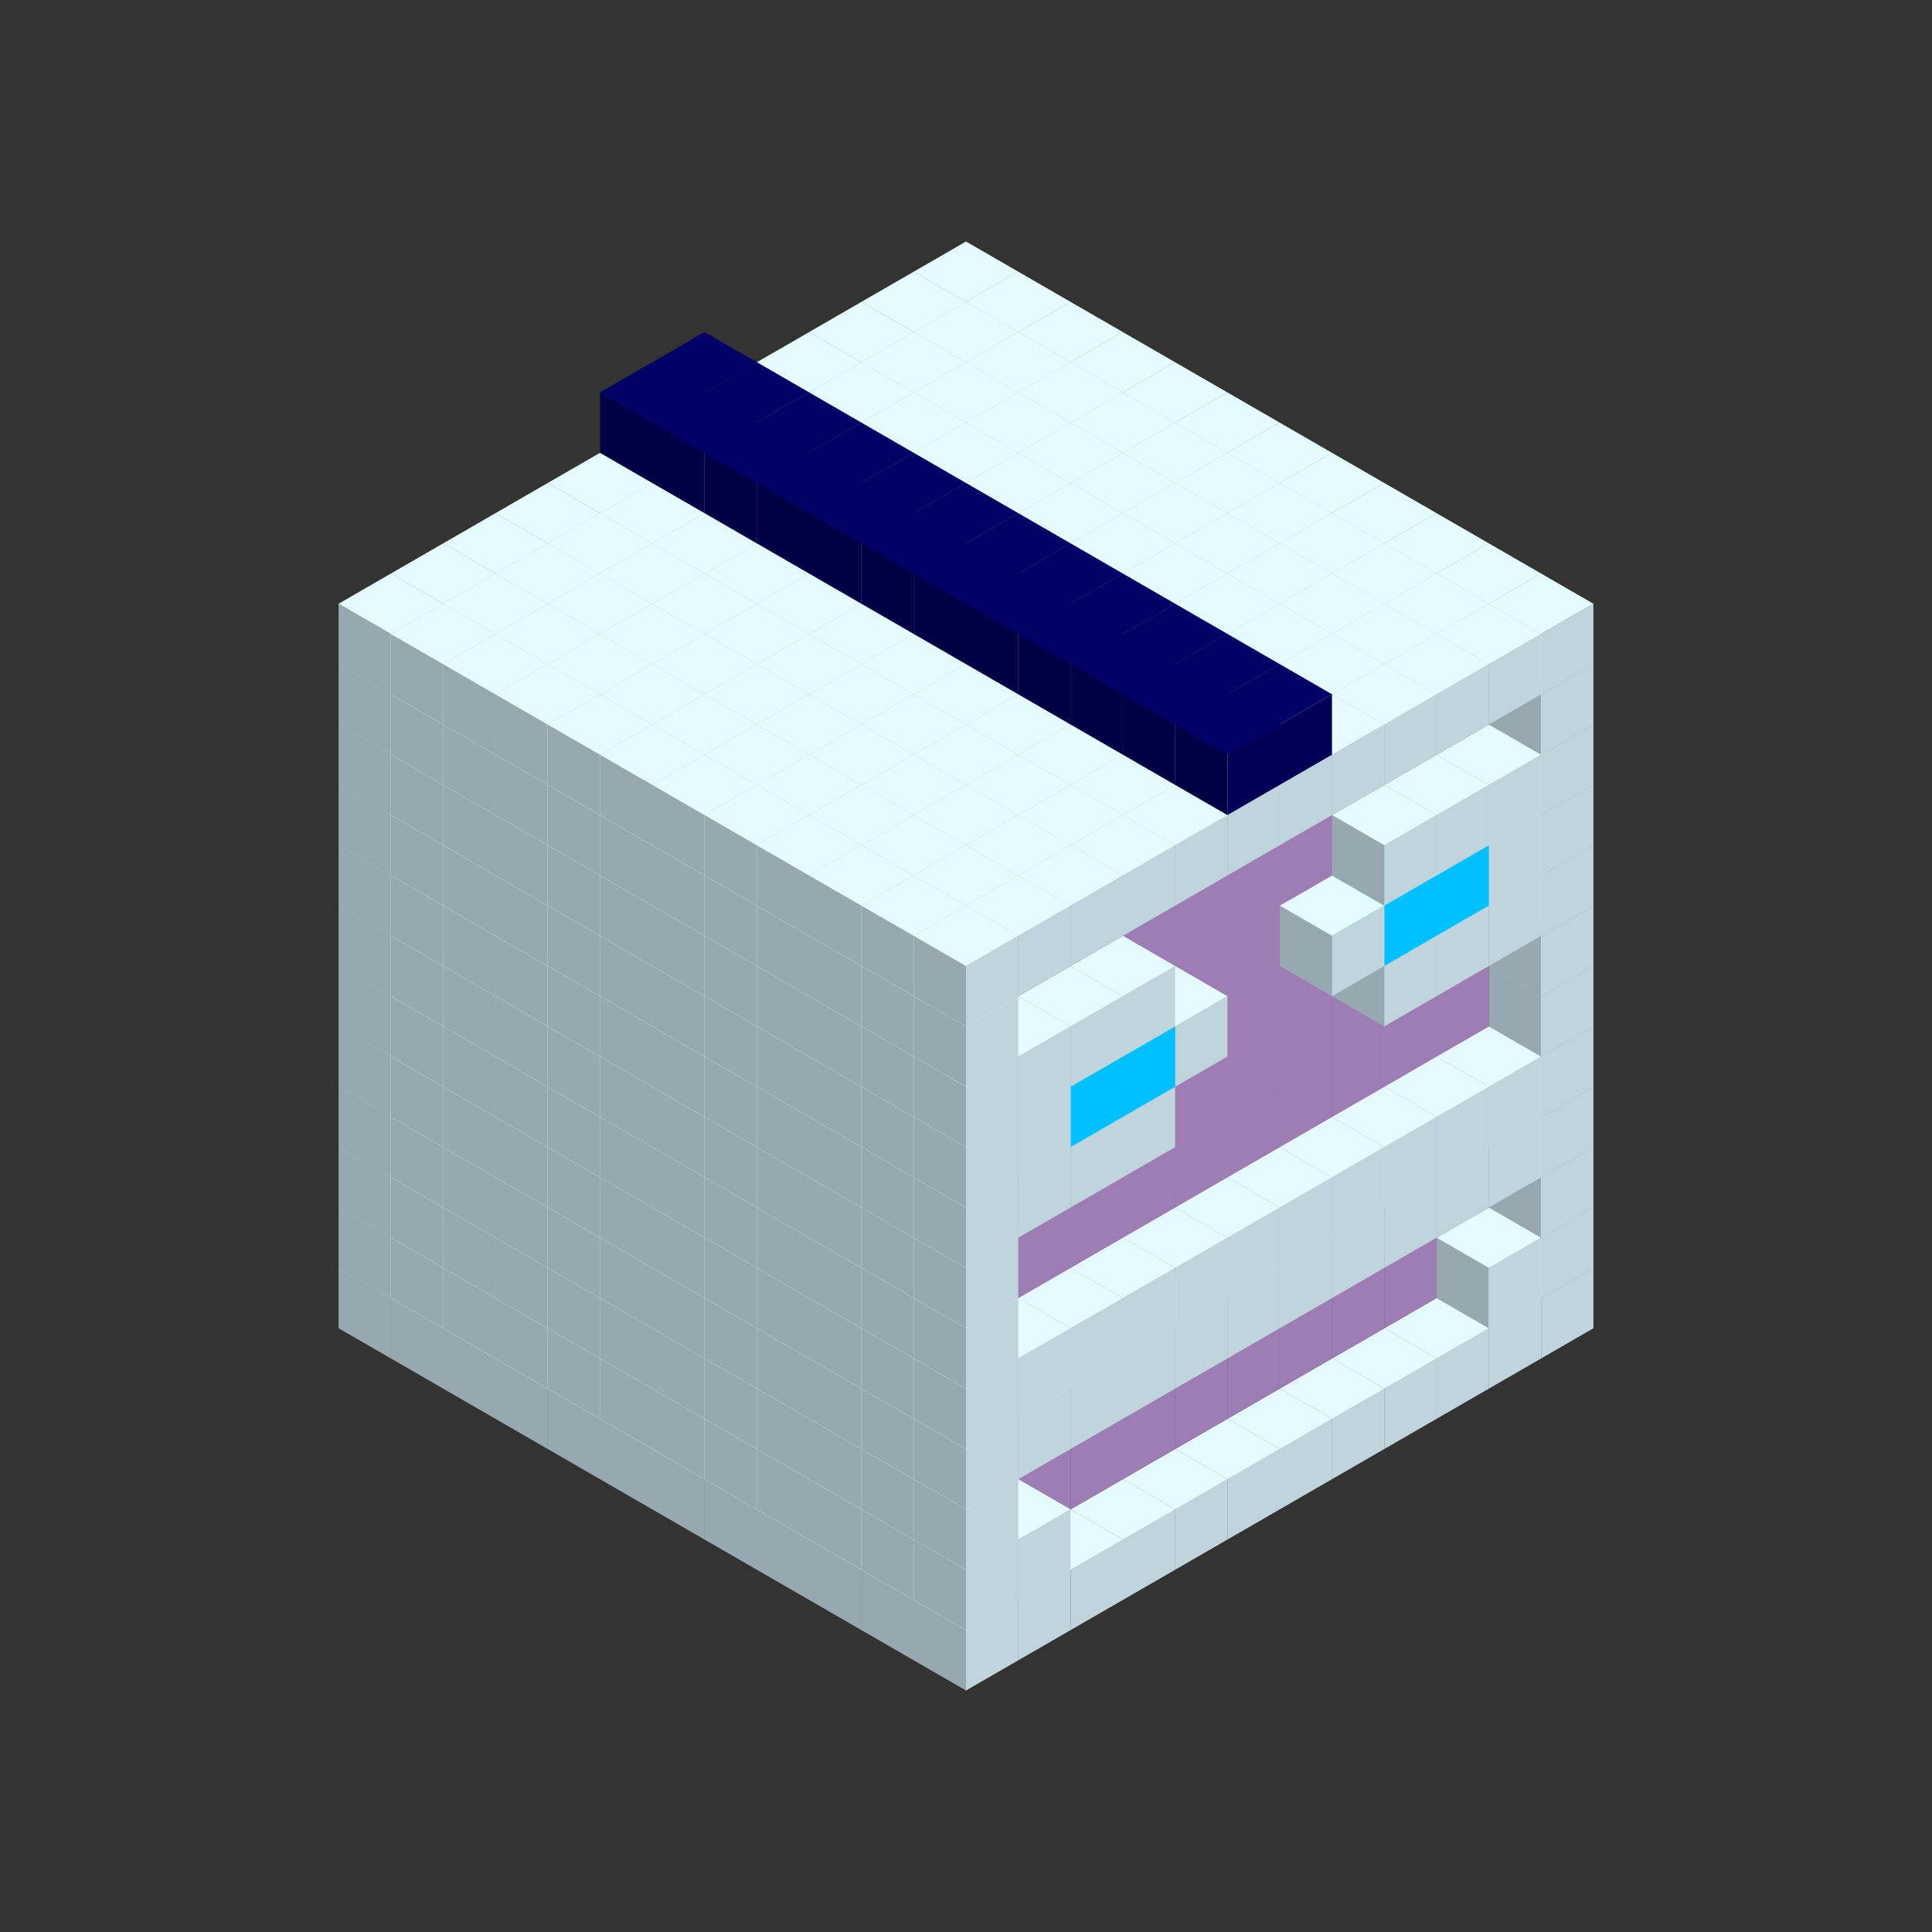 
<svg width='600' height='600' viewBox='4436371 5550000 3200000 3200000' xmlns='http://www.w3.org/2000/svg' xmlns:xlink='http://www.w3.org/1999/xlink'>
<rect x="4436371" y="5550000" width="3200000" height="3200000" fill="#333333" stroke="none"/>
<use xlink:href='#v-0x00000089-1' transform='translate(983738,3600000)'/>
<use xlink:href='#v-0x00000089-1' transform='translate(1070341,3650000)'/>
<use xlink:href='#v-0x00000089-1' transform='translate(1156944,3700000)'/>
<use xlink:href='#v-0x00000089-1' transform='translate(1243547,3750000)'/>
<use xlink:href='#v-0x00000089-1' transform='translate(1330150,3800000)'/>
<use xlink:href='#v-0x00000089-1' transform='translate(1416753,3850000)'/>
<use xlink:href='#v-0x00000089-1' transform='translate(1503356,3900000)'/>
<use xlink:href='#v-0x00000089-1' transform='translate(1589959,3950000)'/>
<use xlink:href='#v-0x00000089-1' transform='translate(1676562,4000000)'/>
<use xlink:href='#v-0x00000089-1' transform='translate(1763165,4050000)'/>
<use xlink:href='#v-0x00000089-1' transform='translate(1849768,4100000)'/>
<use xlink:href='#v-0x00000089-1' transform='translate(2889004,3600000)'/>
<use xlink:href='#v-0x00000089-1' transform='translate(2802401,3650000)'/>
<use xlink:href='#v-0x00000089-1' transform='translate(2715798,3700000)'/>
<use xlink:href='#v-0x00000089-1' transform='translate(2629195,3750000)'/>
<use xlink:href='#v-0x00000089-1' transform='translate(2542592,3800000)'/>
<use xlink:href='#v-0x00000089-1' transform='translate(2455989,3850000)'/>
<use xlink:href='#v-0x00000089-1' transform='translate(2369386,3900000)'/>
<use xlink:href='#v-0x00000089-1' transform='translate(2282783,3950000)'/>
<use xlink:href='#v-0x00000089-1' transform='translate(2196180,4000000)'/>
<use xlink:href='#v-0x00000089-1' transform='translate(2109577,4050000)'/>
<use xlink:href='#v-0x00000089-1' transform='translate(2022974,4100000)'/>
<use xlink:href='#v-0x00000089-1' transform='translate(1936371,4150000)'/>
<use xlink:href='#v-0x00000089-1' transform='translate(983738,3500000)'/>
<use xlink:href='#v-0x00000089-1' transform='translate(1070341,3550000)'/>
<use xlink:href='#v-0x00000089-1' transform='translate(1156944,3600000)'/>
<use xlink:href='#v-0x00000089-1' transform='translate(1243547,3650000)'/>
<use xlink:href='#v-0x00000089-1' transform='translate(1330150,3700000)'/>
<use xlink:href='#v-0x00000089-1' transform='translate(1416753,3750000)'/>
<use xlink:href='#v-0x00000089-1' transform='translate(1503356,3800000)'/>
<use xlink:href='#v-0x00000089-1' transform='translate(1589959,3850000)'/>
<use xlink:href='#v-0x00000089-1' transform='translate(1676562,3900000)'/>
<use xlink:href='#v-0x00000089-1' transform='translate(1763165,3950000)'/>
<use xlink:href='#v-0x00000089-2' transform='translate(2715798,3500000)'/>
<use xlink:href='#v-0x00000089-2' transform='translate(2629195,3550000)'/>
<use xlink:href='#v-0x00000089-2' transform='translate(2542592,3600000)'/>
<use xlink:href='#v-0x00000089-2' transform='translate(2455989,3650000)'/>
<use xlink:href='#v-0x00000089-2' transform='translate(2369386,3700000)'/>
<use xlink:href='#v-0x00000089-2' transform='translate(2282783,3750000)'/>
<use xlink:href='#v-0x00000089-2' transform='translate(2196180,3800000)'/>
<use xlink:href='#v-0x00000089-2' transform='translate(2109577,3850000)'/>
<use xlink:href='#v-0x00000089-2' transform='translate(2022974,3900000)'/>
<use xlink:href='#v-0x00000089-2' transform='translate(1936371,3950000)'/>
<use xlink:href='#v-0x00000089-1' transform='translate(1849768,4000000)'/>
<use xlink:href='#v-0x00000089-1' transform='translate(2889004,3500000)'/>
<use xlink:href='#v-0x00000089-1' transform='translate(2802401,3550000)'/>
<use xlink:href='#v-0x00000089-1' transform='translate(2022974,4000000)'/>
<use xlink:href='#v-0x00000089-1' transform='translate(1936371,4050000)'/>
<use xlink:href='#v-0x00000089-1' transform='translate(983738,3400000)'/>
<use xlink:href='#v-0x00000089-1' transform='translate(1070341,3450000)'/>
<use xlink:href='#v-0x00000089-1' transform='translate(1156944,3500000)'/>
<use xlink:href='#v-0x00000089-1' transform='translate(1243547,3550000)'/>
<use xlink:href='#v-0x00000089-1' transform='translate(1330150,3600000)'/>
<use xlink:href='#v-0x00000089-1' transform='translate(1416753,3650000)'/>
<use xlink:href='#v-0x00000089-1' transform='translate(1503356,3700000)'/>
<use xlink:href='#v-0x00000089-1' transform='translate(1589959,3750000)'/>
<use xlink:href='#v-0x00000089-1' transform='translate(1676562,3800000)'/>
<use xlink:href='#v-0x00000089-1' transform='translate(1763165,3850000)'/>
<use xlink:href='#v-0x00000089-2' transform='translate(2715798,3400000)'/>
<use xlink:href='#v-0x00000089-2' transform='translate(2629195,3450000)'/>
<use xlink:href='#v-0x00000089-2' transform='translate(2542592,3500000)'/>
<use xlink:href='#v-0x00000089-2' transform='translate(2455989,3550000)'/>
<use xlink:href='#v-0x00000089-2' transform='translate(2369386,3600000)'/>
<use xlink:href='#v-0x00000089-2' transform='translate(2282783,3650000)'/>
<use xlink:href='#v-0x00000089-2' transform='translate(2196180,3700000)'/>
<use xlink:href='#v-0x00000089-2' transform='translate(2109577,3750000)'/>
<use xlink:href='#v-0x00000089-2' transform='translate(2022974,3800000)'/>
<use xlink:href='#v-0x00000089-2' transform='translate(1936371,3850000)'/>
<use xlink:href='#v-0x00000089-1' transform='translate(1849768,3900000)'/>
<use xlink:href='#v-0x00000089-1' transform='translate(2889004,3400000)'/>
<use xlink:href='#v-0x00000089-1' transform='translate(1936371,3950000)'/>
<use xlink:href='#v-0x00000089-1' transform='translate(983738,3300000)'/>
<use xlink:href='#v-0x00000089-1' transform='translate(1070341,3350000)'/>
<use xlink:href='#v-0x00000089-1' transform='translate(1156944,3400000)'/>
<use xlink:href='#v-0x00000089-1' transform='translate(1243547,3450000)'/>
<use xlink:href='#v-0x00000089-1' transform='translate(1330150,3500000)'/>
<use xlink:href='#v-0x00000089-1' transform='translate(1416753,3550000)'/>
<use xlink:href='#v-0x00000089-1' transform='translate(1503356,3600000)'/>
<use xlink:href='#v-0x00000089-1' transform='translate(1589959,3650000)'/>
<use xlink:href='#v-0x00000089-1' transform='translate(1676562,3700000)'/>
<use xlink:href='#v-0x00000089-1' transform='translate(1763165,3750000)'/>
<use xlink:href='#v-0x00000089-2' transform='translate(2715798,3300000)'/>
<use xlink:href='#v-0x00000089-2' transform='translate(2629195,3350000)'/>
<use xlink:href='#v-0x00000089-2' transform='translate(2542592,3400000)'/>
<use xlink:href='#v-0x00000089-2' transform='translate(2455989,3450000)'/>
<use xlink:href='#v-0x00000089-2' transform='translate(2369386,3500000)'/>
<use xlink:href='#v-0x00000089-2' transform='translate(2282783,3550000)'/>
<use xlink:href='#v-0x00000089-2' transform='translate(2196180,3600000)'/>
<use xlink:href='#v-0x00000089-2' transform='translate(2109577,3650000)'/>
<use xlink:href='#v-0x00000089-2' transform='translate(2022974,3700000)'/>
<use xlink:href='#v-0x00000089-2' transform='translate(1936371,3750000)'/>
<use xlink:href='#v-0x00000089-1' transform='translate(1849768,3800000)'/>
<use xlink:href='#v-0x00000089-1' transform='translate(2889004,3300000)'/>
<use xlink:href='#v-0x00000089-1' transform='translate(2802401,3350000)'/>
<use xlink:href='#v-0x00000089-1' transform='translate(2715798,3400000)'/>
<use xlink:href='#v-0x00000089-1' transform='translate(2629195,3450000)'/>
<use xlink:href='#v-0x00000089-1' transform='translate(2542592,3500000)'/>
<use xlink:href='#v-0x00000089-1' transform='translate(2455989,3550000)'/>
<use xlink:href='#v-0x00000089-1' transform='translate(2369386,3600000)'/>
<use xlink:href='#v-0x00000089-1' transform='translate(2282783,3650000)'/>
<use xlink:href='#v-0x00000089-1' transform='translate(2196180,3700000)'/>
<use xlink:href='#v-0x00000089-1' transform='translate(2109577,3750000)'/>
<use xlink:href='#v-0x00000089-1' transform='translate(2022974,3800000)'/>
<use xlink:href='#v-0x00000089-1' transform='translate(1936371,3850000)'/>
<use xlink:href='#v-0x00000089-1' transform='translate(983738,3200000)'/>
<use xlink:href='#v-0x00000089-1' transform='translate(1070341,3250000)'/>
<use xlink:href='#v-0x00000089-1' transform='translate(1156944,3300000)'/>
<use xlink:href='#v-0x00000089-1' transform='translate(1243547,3350000)'/>
<use xlink:href='#v-0x00000089-1' transform='translate(1330150,3400000)'/>
<use xlink:href='#v-0x00000089-1' transform='translate(1416753,3450000)'/>
<use xlink:href='#v-0x00000089-1' transform='translate(1503356,3500000)'/>
<use xlink:href='#v-0x00000089-1' transform='translate(1589959,3550000)'/>
<use xlink:href='#v-0x00000089-1' transform='translate(1676562,3600000)'/>
<use xlink:href='#v-0x00000089-1' transform='translate(1763165,3650000)'/>
<use xlink:href='#v-0x00000089-2' transform='translate(2715798,3200000)'/>
<use xlink:href='#v-0x00000089-2' transform='translate(2629195,3250000)'/>
<use xlink:href='#v-0x00000089-2' transform='translate(2542592,3300000)'/>
<use xlink:href='#v-0x00000089-2' transform='translate(2455989,3350000)'/>
<use xlink:href='#v-0x00000089-2' transform='translate(2369386,3400000)'/>
<use xlink:href='#v-0x00000089-2' transform='translate(2282783,3450000)'/>
<use xlink:href='#v-0x00000089-2' transform='translate(2196180,3500000)'/>
<use xlink:href='#v-0x00000089-2' transform='translate(2109577,3550000)'/>
<use xlink:href='#v-0x00000089-2' transform='translate(2022974,3600000)'/>
<use xlink:href='#v-0x00000089-2' transform='translate(1936371,3650000)'/>
<use xlink:href='#v-0x00000089-1' transform='translate(1849768,3700000)'/>
<use xlink:href='#v-0x00000089-1' transform='translate(2889004,3200000)'/>
<use xlink:href='#v-0x00000089-1' transform='translate(2802401,3250000)'/>
<use xlink:href='#v-0x00000089-1' transform='translate(2715798,3300000)'/>
<use xlink:href='#v-0x00000089-1' transform='translate(2629195,3350000)'/>
<use xlink:href='#v-0x00000089-1' transform='translate(2542592,3400000)'/>
<use xlink:href='#v-0x00000089-1' transform='translate(2455989,3450000)'/>
<use xlink:href='#v-0x00000089-1' transform='translate(2369386,3500000)'/>
<use xlink:href='#v-0x00000089-1' transform='translate(2282783,3550000)'/>
<use xlink:href='#v-0x00000089-1' transform='translate(2196180,3600000)'/>
<use xlink:href='#v-0x00000089-1' transform='translate(2109577,3650000)'/>
<use xlink:href='#v-0x00000089-1' transform='translate(2022974,3700000)'/>
<use xlink:href='#v-0x00000089-1' transform='translate(1936371,3750000)'/>
<use xlink:href='#v-0x00000089-1' transform='translate(983738,3100000)'/>
<use xlink:href='#v-0x00000089-1' transform='translate(1070341,3150000)'/>
<use xlink:href='#v-0x00000089-1' transform='translate(1156944,3200000)'/>
<use xlink:href='#v-0x00000089-1' transform='translate(1243547,3250000)'/>
<use xlink:href='#v-0x00000089-1' transform='translate(1330150,3300000)'/>
<use xlink:href='#v-0x00000089-1' transform='translate(1416753,3350000)'/>
<use xlink:href='#v-0x00000089-1' transform='translate(1503356,3400000)'/>
<use xlink:href='#v-0x00000089-1' transform='translate(1589959,3450000)'/>
<use xlink:href='#v-0x00000089-1' transform='translate(1676562,3500000)'/>
<use xlink:href='#v-0x00000089-1' transform='translate(1763165,3550000)'/>
<use xlink:href='#v-0x00000089-2' transform='translate(2715798,3100000)'/>
<use xlink:href='#v-0x00000089-2' transform='translate(2629195,3150000)'/>
<use xlink:href='#v-0x00000089-2' transform='translate(2542592,3200000)'/>
<use xlink:href='#v-0x00000089-2' transform='translate(2455989,3250000)'/>
<use xlink:href='#v-0x00000089-2' transform='translate(2369386,3300000)'/>
<use xlink:href='#v-0x00000089-2' transform='translate(2282783,3350000)'/>
<use xlink:href='#v-0x00000089-2' transform='translate(2196180,3400000)'/>
<use xlink:href='#v-0x00000089-2' transform='translate(2109577,3450000)'/>
<use xlink:href='#v-0x00000089-2' transform='translate(2022974,3500000)'/>
<use xlink:href='#v-0x00000089-2' transform='translate(1936371,3550000)'/>
<use xlink:href='#v-0x00000089-1' transform='translate(1849768,3600000)'/>
<use xlink:href='#v-0x00000089-1' transform='translate(2889004,3100000)'/>
<use xlink:href='#v-0x00000089-1' transform='translate(1936371,3650000)'/>
<use xlink:href='#v-0x00000089-1' transform='translate(983738,3000000)'/>
<use xlink:href='#v-0x00000089-1' transform='translate(1070341,3050000)'/>
<use xlink:href='#v-0x00000089-1' transform='translate(1156944,3100000)'/>
<use xlink:href='#v-0x00000089-1' transform='translate(1243547,3150000)'/>
<use xlink:href='#v-0x00000089-1' transform='translate(1330150,3200000)'/>
<use xlink:href='#v-0x00000089-1' transform='translate(1416753,3250000)'/>
<use xlink:href='#v-0x00000089-1' transform='translate(1503356,3300000)'/>
<use xlink:href='#v-0x00000089-1' transform='translate(1589959,3350000)'/>
<use xlink:href='#v-0x00000089-1' transform='translate(1676562,3400000)'/>
<use xlink:href='#v-0x00000089-1' transform='translate(1763165,3450000)'/>
<use xlink:href='#v-0x00000089-2' transform='translate(2715798,3000000)'/>
<use xlink:href='#v-0x00000089-2' transform='translate(2629195,3050000)'/>
<use xlink:href='#v-0x00000089-2' transform='translate(2542592,3100000)'/>
<use xlink:href='#v-0x00000089-2' transform='translate(2455989,3150000)'/>
<use xlink:href='#v-0x00000089-2' transform='translate(2369386,3200000)'/>
<use xlink:href='#v-0x00000089-2' transform='translate(2282783,3250000)'/>
<use xlink:href='#v-0x00000089-2' transform='translate(2196180,3300000)'/>
<use xlink:href='#v-0x00000089-2' transform='translate(2109577,3350000)'/>
<use xlink:href='#v-0x00000089-2' transform='translate(2022974,3400000)'/>
<use xlink:href='#v-0x00000089-2' transform='translate(1936371,3450000)'/>
<use xlink:href='#v-0x00000089-1' transform='translate(1849768,3500000)'/>
<use xlink:href='#v-0x00000089-1' transform='translate(2889004,3000000)'/>
<use xlink:href='#v-0x00000089-1' transform='translate(1936371,3550000)'/>
<use xlink:href='#v-0x00000089-1' transform='translate(983738,2900000)'/>
<use xlink:href='#v-0x00000089-1' transform='translate(1070341,2950000)'/>
<use xlink:href='#v-0x00000089-1' transform='translate(1156944,3000000)'/>
<use xlink:href='#v-0x00000089-1' transform='translate(1243547,3050000)'/>
<use xlink:href='#v-0x00000089-1' transform='translate(1330150,3100000)'/>
<use xlink:href='#v-0x00000089-1' transform='translate(1416753,3150000)'/>
<use xlink:href='#v-0x00000089-1' transform='translate(1503356,3200000)'/>
<use xlink:href='#v-0x00000089-1' transform='translate(1589959,3250000)'/>
<use xlink:href='#v-0x00000089-1' transform='translate(1676562,3300000)'/>
<use xlink:href='#v-0x00000089-1' transform='translate(1763165,3350000)'/>
<use xlink:href='#v-0x00000089-2' transform='translate(2715798,2900000)'/>
<use xlink:href='#v-0x00000089-2' transform='translate(2629195,2950000)'/>
<use xlink:href='#v-0x00000089-2' transform='translate(2542592,3000000)'/>
<use xlink:href='#v-0x00000089-2' transform='translate(2455989,3050000)'/>
<use xlink:href='#v-0x00000089-2' transform='translate(2369386,3100000)'/>
<use xlink:href='#v-0x00000089-2' transform='translate(2282783,3150000)'/>
<use xlink:href='#v-0x00000089-2' transform='translate(2196180,3200000)'/>
<use xlink:href='#v-0x00000089-2' transform='translate(2109577,3250000)'/>
<use xlink:href='#v-0x00000089-2' transform='translate(2022974,3300000)'/>
<use xlink:href='#v-0x00000089-2' transform='translate(1936371,3350000)'/>
<use xlink:href='#v-0x00000089-1' transform='translate(1849768,3400000)'/>
<use xlink:href='#v-0x00000089-1' transform='translate(2889004,2900000)'/>
<use xlink:href='#v-0x00000089-1' transform='translate(2802401,2950000)'/>
<use xlink:href='#v-0x00000089-1' transform='translate(2715798,3000000)'/>
<use xlink:href='#v-0x00000089-1' transform='translate(2629195,3050000)'/>
<use xlink:href='#v-0x00000089-1' transform='translate(2196180,3300000)'/>
<use xlink:href='#v-0x00000089-1' transform='translate(2109577,3350000)'/>
<use xlink:href='#v-0x00000089-1' transform='translate(2022974,3400000)'/>
<use xlink:href='#v-0x00000089-1' transform='translate(1936371,3450000)'/>
<use xlink:href='#v-0x00000089-1' transform='translate(983738,2800000)'/>
<use xlink:href='#v-0x00000089-1' transform='translate(1070341,2850000)'/>
<use xlink:href='#v-0x00000089-1' transform='translate(1156944,2900000)'/>
<use xlink:href='#v-0x00000089-1' transform='translate(1243547,2950000)'/>
<use xlink:href='#v-0x00000089-1' transform='translate(1330150,3000000)'/>
<use xlink:href='#v-0x00000089-1' transform='translate(1416753,3050000)'/>
<use xlink:href='#v-0x00000089-1' transform='translate(1503356,3100000)'/>
<use xlink:href='#v-0x00000089-1' transform='translate(1589959,3150000)'/>
<use xlink:href='#v-0x00000089-1' transform='translate(1676562,3200000)'/>
<use xlink:href='#v-0x00000089-1' transform='translate(1763165,3250000)'/>
<use xlink:href='#v-0x00000089-2' transform='translate(2715798,2800000)'/>
<use xlink:href='#v-0x00000089-2' transform='translate(2629195,2850000)'/>
<use xlink:href='#v-0x00000089-2' transform='translate(2542592,2900000)'/>
<use xlink:href='#v-0x00000089-2' transform='translate(2455989,2950000)'/>
<use xlink:href='#v-0x00000089-2' transform='translate(2369386,3000000)'/>
<use xlink:href='#v-0x00000089-2' transform='translate(2282783,3050000)'/>
<use xlink:href='#v-0x00000089-2' transform='translate(2196180,3100000)'/>
<use xlink:href='#v-0x00000089-2' transform='translate(2109577,3150000)'/>
<use xlink:href='#v-0x00000089-2' transform='translate(2022974,3200000)'/>
<use xlink:href='#v-0x00000089-2' transform='translate(1936371,3250000)'/>
<use xlink:href='#v-0x00000089-1' transform='translate(1849768,3300000)'/>
<use xlink:href='#v-0x00000089-1' transform='translate(2889004,2800000)'/>
<use xlink:href='#v-0x00000089-1' transform='translate(2802401,2850000)'/>
<use xlink:href='#v-0x00000089-3' transform='translate(2715798,2900000)'/>
<use xlink:href='#v-0x00000089-3' transform='translate(2629195,2950000)'/>
<use xlink:href='#v-0x00000089-1' transform='translate(2542592,3000000)'/>
<use xlink:href='#v-0x00000089-1' transform='translate(2282783,3150000)'/>
<use xlink:href='#v-0x00000089-3' transform='translate(2196180,3200000)'/>
<use xlink:href='#v-0x00000089-3' transform='translate(2109577,3250000)'/>
<use xlink:href='#v-0x00000089-1' transform='translate(2022974,3300000)'/>
<use xlink:href='#v-0x00000089-1' transform='translate(1936371,3350000)'/>
<use xlink:href='#v-0x00000089-1' transform='translate(983738,2700000)'/>
<use xlink:href='#v-0x00000089-1' transform='translate(1070341,2750000)'/>
<use xlink:href='#v-0x00000089-1' transform='translate(1156944,2800000)'/>
<use xlink:href='#v-0x00000089-1' transform='translate(1243547,2850000)'/>
<use xlink:href='#v-0x00000089-1' transform='translate(1330150,2900000)'/>
<use xlink:href='#v-0x00000089-1' transform='translate(1416753,2950000)'/>
<use xlink:href='#v-0x00000089-1' transform='translate(1503356,3000000)'/>
<use xlink:href='#v-0x00000089-1' transform='translate(1589959,3050000)'/>
<use xlink:href='#v-0x00000089-1' transform='translate(1676562,3100000)'/>
<use xlink:href='#v-0x00000089-1' transform='translate(1763165,3150000)'/>
<use xlink:href='#v-0x00000089-2' transform='translate(2715798,2700000)'/>
<use xlink:href='#v-0x00000089-2' transform='translate(2629195,2750000)'/>
<use xlink:href='#v-0x00000089-2' transform='translate(2542592,2800000)'/>
<use xlink:href='#v-0x00000089-2' transform='translate(2455989,2850000)'/>
<use xlink:href='#v-0x00000089-2' transform='translate(2369386,2900000)'/>
<use xlink:href='#v-0x00000089-2' transform='translate(2282783,2950000)'/>
<use xlink:href='#v-0x00000089-2' transform='translate(2196180,3000000)'/>
<use xlink:href='#v-0x00000089-2' transform='translate(2109577,3050000)'/>
<use xlink:href='#v-0x00000089-2' transform='translate(2022974,3100000)'/>
<use xlink:href='#v-0x00000089-2' transform='translate(1936371,3150000)'/>
<use xlink:href='#v-0x00000089-1' transform='translate(1849768,3200000)'/>
<use xlink:href='#v-0x00000089-1' transform='translate(2889004,2700000)'/>
<use xlink:href='#v-0x00000089-1' transform='translate(2802401,2750000)'/>
<use xlink:href='#v-0x00000089-1' transform='translate(2715798,2800000)'/>
<use xlink:href='#v-0x00000089-1' transform='translate(2629195,2850000)'/>
<use xlink:href='#v-0x00000089-1' transform='translate(2196180,3100000)'/>
<use xlink:href='#v-0x00000089-1' transform='translate(2109577,3150000)'/>
<use xlink:href='#v-0x00000089-1' transform='translate(2022974,3200000)'/>
<use xlink:href='#v-0x00000089-1' transform='translate(1936371,3250000)'/>
<use xlink:href='#v-0x00000089-1' transform='translate(983738,2600000)'/>
<use xlink:href='#v-0x00000089-1' transform='translate(1070341,2650000)'/>
<use xlink:href='#v-0x00000089-1' transform='translate(1156944,2700000)'/>
<use xlink:href='#v-0x00000089-1' transform='translate(1243547,2750000)'/>
<use xlink:href='#v-0x00000089-1' transform='translate(1330150,2800000)'/>
<use xlink:href='#v-0x00000089-1' transform='translate(1416753,2850000)'/>
<use xlink:href='#v-0x00000089-1' transform='translate(1503356,2900000)'/>
<use xlink:href='#v-0x00000089-1' transform='translate(1589959,2950000)'/>
<use xlink:href='#v-0x00000089-1' transform='translate(1676562,3000000)'/>
<use xlink:href='#v-0x00000089-1' transform='translate(1763165,3050000)'/>
<use xlink:href='#v-0x00000089-2' transform='translate(2715798,2600000)'/>
<use xlink:href='#v-0x00000089-2' transform='translate(2629195,2650000)'/>
<use xlink:href='#v-0x00000089-2' transform='translate(2542592,2700000)'/>
<use xlink:href='#v-0x00000089-2' transform='translate(2455989,2750000)'/>
<use xlink:href='#v-0x00000089-2' transform='translate(2369386,2800000)'/>
<use xlink:href='#v-0x00000089-2' transform='translate(2282783,2850000)'/>
<use xlink:href='#v-0x00000089-2' transform='translate(2196180,2900000)'/>
<use xlink:href='#v-0x00000089-2' transform='translate(2109577,2950000)'/>
<use xlink:href='#v-0x00000089-2' transform='translate(2022974,3000000)'/>
<use xlink:href='#v-0x00000089-2' transform='translate(1936371,3050000)'/>
<use xlink:href='#v-0x00000089-1' transform='translate(1849768,3100000)'/>
<use xlink:href='#v-0x00000089-1' transform='translate(2889004,2600000)'/>
<use xlink:href='#v-0x00000089-1' transform='translate(1936371,3150000)'/>
<use xlink:href='#v-0x00000089-1' transform='translate(1936371,1950000)'/>
<use xlink:href='#v-0x00000089-1' transform='translate(1849768,2000000)'/>
<use xlink:href='#v-0x00000089-1' transform='translate(1763165,2050000)'/>
<use xlink:href='#v-0x00000089-1' transform='translate(1676562,2100000)'/>
<use xlink:href='#v-0x00000089-1' transform='translate(1589959,2150000)'/>
<use xlink:href='#v-0x00000089-1' transform='translate(1503356,2200000)'/>
<use xlink:href='#v-0x00000089-1' transform='translate(1416753,2250000)'/>
<use xlink:href='#v-0x00000089-1' transform='translate(1330150,2300000)'/>
<use xlink:href='#v-0x00000089-1' transform='translate(1243547,2350000)'/>
<use xlink:href='#v-0x00000089-1' transform='translate(1156944,2400000)'/>
<use xlink:href='#v-0x00000089-1' transform='translate(1070341,2450000)'/>
<use xlink:href='#v-0x00000089-1' transform='translate(983738,2500000)'/>
<use xlink:href='#v-0x00000089-1' transform='translate(2022974,2000000)'/>
<use xlink:href='#v-0x00000089-1' transform='translate(1936371,2050000)'/>
<use xlink:href='#v-0x00000089-1' transform='translate(1849768,2100000)'/>
<use xlink:href='#v-0x00000089-1' transform='translate(1763165,2150000)'/>
<use xlink:href='#v-0x00000089-1' transform='translate(1676562,2200000)'/>
<use xlink:href='#v-0x00000089-1' transform='translate(1589959,2250000)'/>
<use xlink:href='#v-0x00000089-1' transform='translate(1503356,2300000)'/>
<use xlink:href='#v-0x00000089-1' transform='translate(1416753,2350000)'/>
<use xlink:href='#v-0x00000089-1' transform='translate(1330150,2400000)'/>
<use xlink:href='#v-0x00000089-1' transform='translate(1243547,2450000)'/>
<use xlink:href='#v-0x00000089-1' transform='translate(1156944,2500000)'/>
<use xlink:href='#v-0x00000089-1' transform='translate(1070341,2550000)'/>
<use xlink:href='#v-0x00000089-1' transform='translate(2109577,2050000)'/>
<use xlink:href='#v-0x00000089-1' transform='translate(2022974,2100000)'/>
<use xlink:href='#v-0x00000089-1' transform='translate(1936371,2150000)'/>
<use xlink:href='#v-0x00000089-1' transform='translate(1849768,2200000)'/>
<use xlink:href='#v-0x00000089-1' transform='translate(1763165,2250000)'/>
<use xlink:href='#v-0x00000089-1' transform='translate(1676562,2300000)'/>
<use xlink:href='#v-0x00000089-1' transform='translate(1589959,2350000)'/>
<use xlink:href='#v-0x00000089-1' transform='translate(1503356,2400000)'/>
<use xlink:href='#v-0x00000089-1' transform='translate(1416753,2450000)'/>
<use xlink:href='#v-0x00000089-1' transform='translate(1330150,2500000)'/>
<use xlink:href='#v-0x00000089-1' transform='translate(1243547,2550000)'/>
<use xlink:href='#v-0x00000089-1' transform='translate(1156944,2600000)'/>
<use xlink:href='#v-0x00000089-1' transform='translate(2196180,2100000)'/>
<use xlink:href='#v-0x00000089-1' transform='translate(2109577,2150000)'/>
<use xlink:href='#v-0x00000089-1' transform='translate(2022974,2200000)'/>
<use xlink:href='#v-0x00000089-1' transform='translate(1936371,2250000)'/>
<use xlink:href='#v-0x00000089-1' transform='translate(1849768,2300000)'/>
<use xlink:href='#v-0x00000089-1' transform='translate(1763165,2350000)'/>
<use xlink:href='#v-0x00000089-1' transform='translate(1676562,2400000)'/>
<use xlink:href='#v-0x00000089-1' transform='translate(1589959,2450000)'/>
<use xlink:href='#v-0x00000089-1' transform='translate(1503356,2500000)'/>
<use xlink:href='#v-0x00000089-1' transform='translate(1416753,2550000)'/>
<use xlink:href='#v-0x00000089-1' transform='translate(1330150,2600000)'/>
<use xlink:href='#v-0x00000089-1' transform='translate(1243547,2650000)'/>
<use xlink:href='#v-0x00000089-1' transform='translate(2282783,2150000)'/>
<use xlink:href='#v-0x00000089-1' transform='translate(2196180,2200000)'/>
<use xlink:href='#v-0x00000089-1' transform='translate(2109577,2250000)'/>
<use xlink:href='#v-0x00000089-1' transform='translate(2022974,2300000)'/>
<use xlink:href='#v-0x00000089-1' transform='translate(1936371,2350000)'/>
<use xlink:href='#v-0x00000089-1' transform='translate(1849768,2400000)'/>
<use xlink:href='#v-0x00000089-1' transform='translate(1763165,2450000)'/>
<use xlink:href='#v-0x00000089-1' transform='translate(1676562,2500000)'/>
<use xlink:href='#v-0x00000089-1' transform='translate(1589959,2550000)'/>
<use xlink:href='#v-0x00000089-1' transform='translate(1503356,2600000)'/>
<use xlink:href='#v-0x00000089-1' transform='translate(1416753,2650000)'/>
<use xlink:href='#v-0x00000089-1' transform='translate(1330150,2700000)'/>
<use xlink:href='#v-0x00000089-1' transform='translate(2369386,2200000)'/>
<use xlink:href='#v-0x00000089-1' transform='translate(2282783,2250000)'/>
<use xlink:href='#v-0x00000089-1' transform='translate(2196180,2300000)'/>
<use xlink:href='#v-0x00000089-1' transform='translate(2109577,2350000)'/>
<use xlink:href='#v-0x00000089-1' transform='translate(2022974,2400000)'/>
<use xlink:href='#v-0x00000089-1' transform='translate(1936371,2450000)'/>
<use xlink:href='#v-0x00000089-1' transform='translate(1849768,2500000)'/>
<use xlink:href='#v-0x00000089-1' transform='translate(1763165,2550000)'/>
<use xlink:href='#v-0x00000089-1' transform='translate(1676562,2600000)'/>
<use xlink:href='#v-0x00000089-1' transform='translate(1589959,2650000)'/>
<use xlink:href='#v-0x00000089-1' transform='translate(1503356,2700000)'/>
<use xlink:href='#v-0x00000089-1' transform='translate(1416753,2750000)'/>
<use xlink:href='#v-0x00000089-1' transform='translate(2455989,2250000)'/>
<use xlink:href='#v-0x00000089-1' transform='translate(2369386,2300000)'/>
<use xlink:href='#v-0x00000089-1' transform='translate(2282783,2350000)'/>
<use xlink:href='#v-0x00000089-1' transform='translate(2196180,2400000)'/>
<use xlink:href='#v-0x00000089-1' transform='translate(2109577,2450000)'/>
<use xlink:href='#v-0x00000089-1' transform='translate(2022974,2500000)'/>
<use xlink:href='#v-0x00000089-1' transform='translate(1936371,2550000)'/>
<use xlink:href='#v-0x00000089-1' transform='translate(1849768,2600000)'/>
<use xlink:href='#v-0x00000089-1' transform='translate(1763165,2650000)'/>
<use xlink:href='#v-0x00000089-1' transform='translate(1676562,2700000)'/>
<use xlink:href='#v-0x00000089-1' transform='translate(1589959,2750000)'/>
<use xlink:href='#v-0x00000089-1' transform='translate(1503356,2800000)'/>
<use xlink:href='#v-0x00000089-1' transform='translate(2542592,2300000)'/>
<use xlink:href='#v-0x00000089-1' transform='translate(2455989,2350000)'/>
<use xlink:href='#v-0x00000089-1' transform='translate(2369386,2400000)'/>
<use xlink:href='#v-0x00000089-1' transform='translate(2282783,2450000)'/>
<use xlink:href='#v-0x00000089-1' transform='translate(2196180,2500000)'/>
<use xlink:href='#v-0x00000089-1' transform='translate(2109577,2550000)'/>
<use xlink:href='#v-0x00000089-1' transform='translate(2022974,2600000)'/>
<use xlink:href='#v-0x00000089-1' transform='translate(1936371,2650000)'/>
<use xlink:href='#v-0x00000089-1' transform='translate(1849768,2700000)'/>
<use xlink:href='#v-0x00000089-1' transform='translate(1763165,2750000)'/>
<use xlink:href='#v-0x00000089-1' transform='translate(1676562,2800000)'/>
<use xlink:href='#v-0x00000089-1' transform='translate(1589959,2850000)'/>
<use xlink:href='#v-0x00000089-1' transform='translate(2629195,2350000)'/>
<use xlink:href='#v-0x00000089-1' transform='translate(2542592,2400000)'/>
<use xlink:href='#v-0x00000089-1' transform='translate(2455989,2450000)'/>
<use xlink:href='#v-0x00000089-1' transform='translate(2369386,2500000)'/>
<use xlink:href='#v-0x00000089-1' transform='translate(2282783,2550000)'/>
<use xlink:href='#v-0x00000089-1' transform='translate(2196180,2600000)'/>
<use xlink:href='#v-0x00000089-1' transform='translate(2109577,2650000)'/>
<use xlink:href='#v-0x00000089-1' transform='translate(2022974,2700000)'/>
<use xlink:href='#v-0x00000089-1' transform='translate(1936371,2750000)'/>
<use xlink:href='#v-0x00000089-1' transform='translate(1849768,2800000)'/>
<use xlink:href='#v-0x00000089-1' transform='translate(1763165,2850000)'/>
<use xlink:href='#v-0x00000089-1' transform='translate(1676562,2900000)'/>
<use xlink:href='#v-0x00000089-1' transform='translate(2715798,2400000)'/>
<use xlink:href='#v-0x00000089-1' transform='translate(2629195,2450000)'/>
<use xlink:href='#v-0x00000089-1' transform='translate(2542592,2500000)'/>
<use xlink:href='#v-0x00000089-1' transform='translate(2455989,2550000)'/>
<use xlink:href='#v-0x00000089-1' transform='translate(2369386,2600000)'/>
<use xlink:href='#v-0x00000089-1' transform='translate(2282783,2650000)'/>
<use xlink:href='#v-0x00000089-1' transform='translate(2196180,2700000)'/>
<use xlink:href='#v-0x00000089-1' transform='translate(2109577,2750000)'/>
<use xlink:href='#v-0x00000089-1' transform='translate(2022974,2800000)'/>
<use xlink:href='#v-0x00000089-1' transform='translate(1936371,2850000)'/>
<use xlink:href='#v-0x00000089-1' transform='translate(1849768,2900000)'/>
<use xlink:href='#v-0x00000089-1' transform='translate(1763165,2950000)'/>
<use xlink:href='#v-0x00000089-1' transform='translate(2802401,2450000)'/>
<use xlink:href='#v-0x00000089-1' transform='translate(2715798,2500000)'/>
<use xlink:href='#v-0x00000089-1' transform='translate(2629195,2550000)'/>
<use xlink:href='#v-0x00000089-1' transform='translate(2542592,2600000)'/>
<use xlink:href='#v-0x00000089-1' transform='translate(2455989,2650000)'/>
<use xlink:href='#v-0x00000089-1' transform='translate(2369386,2700000)'/>
<use xlink:href='#v-0x00000089-1' transform='translate(2282783,2750000)'/>
<use xlink:href='#v-0x00000089-1' transform='translate(2196180,2800000)'/>
<use xlink:href='#v-0x00000089-1' transform='translate(2109577,2850000)'/>
<use xlink:href='#v-0x00000089-1' transform='translate(2022974,2900000)'/>
<use xlink:href='#v-0x00000089-1' transform='translate(1936371,2950000)'/>
<use xlink:href='#v-0x00000089-1' transform='translate(1849768,3000000)'/>
<use xlink:href='#v-0x00000089-1' transform='translate(2889004,2500000)'/>
<use xlink:href='#v-0x00000089-1' transform='translate(2802401,2550000)'/>
<use xlink:href='#v-0x00000089-1' transform='translate(2715798,2600000)'/>
<use xlink:href='#v-0x00000089-1' transform='translate(2629195,2650000)'/>
<use xlink:href='#v-0x00000089-1' transform='translate(2542592,2700000)'/>
<use xlink:href='#v-0x00000089-1' transform='translate(2455989,2750000)'/>
<use xlink:href='#v-0x00000089-1' transform='translate(2369386,2800000)'/>
<use xlink:href='#v-0x00000089-1' transform='translate(2282783,2850000)'/>
<use xlink:href='#v-0x00000089-1' transform='translate(2196180,2900000)'/>
<use xlink:href='#v-0x00000089-1' transform='translate(2109577,2950000)'/>
<use xlink:href='#v-0x00000089-1' transform='translate(2022974,3000000)'/>
<use xlink:href='#v-0x00000089-1' transform='translate(1936371,3050000)'/>
<use xlink:href='#v-0x00000089-4' transform='translate(1503356,2100000)'/>
<use xlink:href='#v-0x00000089-4' transform='translate(1416753,2150000)'/>
<use xlink:href='#v-0x00000089-4' transform='translate(1589959,2150000)'/>
<use xlink:href='#v-0x00000089-4' transform='translate(1503356,2200000)'/>
<use xlink:href='#v-0x00000089-4' transform='translate(1676562,2200000)'/>
<use xlink:href='#v-0x00000089-4' transform='translate(1589959,2250000)'/>
<use xlink:href='#v-0x00000089-4' transform='translate(1763165,2250000)'/>
<use xlink:href='#v-0x00000089-4' transform='translate(1676562,2300000)'/>
<use xlink:href='#v-0x00000089-4' transform='translate(1849768,2300000)'/>
<use xlink:href='#v-0x00000089-4' transform='translate(1763165,2350000)'/>
<use xlink:href='#v-0x00000089-4' transform='translate(1936371,2350000)'/>
<use xlink:href='#v-0x00000089-4' transform='translate(1849768,2400000)'/>
<use xlink:href='#v-0x00000089-4' transform='translate(2022974,2400000)'/>
<use xlink:href='#v-0x00000089-4' transform='translate(1936371,2450000)'/>
<use xlink:href='#v-0x00000089-4' transform='translate(2109577,2450000)'/>
<use xlink:href='#v-0x00000089-4' transform='translate(2022974,2500000)'/>
<use xlink:href='#v-0x00000089-4' transform='translate(2196180,2500000)'/>
<use xlink:href='#v-0x00000089-4' transform='translate(2109577,2550000)'/>
<use xlink:href='#v-0x00000089-4' transform='translate(2282783,2550000)'/>
<use xlink:href='#v-0x00000089-4' transform='translate(2196180,2600000)'/>
<use xlink:href='#v-0x00000089-4' transform='translate(2369386,2600000)'/>
<use xlink:href='#v-0x00000089-4' transform='translate(2282783,2650000)'/>
<use xlink:href='#v-0x00000089-4' transform='translate(2455989,2650000)'/>
<use xlink:href='#v-0x00000089-4' transform='translate(2369386,2700000)'/>
<defs>
<g id='v-0x00000089-1'>
<polygon points='4100000,4100000 4100000,4200000 4013397,4150000 4013397,4050000' fill='#98a8b0'/>
<polygon points='4100000,4100000 4100000,4200000 4186602,4150000 4186602,4050000' fill='#c0d4dd'/>
<polygon points='4100000,4100000 4013397,4050000 4100000,4000000 4186602,4050000' fill='#e4fcff'/>
</g>
<g id='v-0x00000089-2'>
<polygon points='4100000,4100000 4100000,4200000 4013397,4150000 4013397,4050000' fill='#7c6490'/>
<polygon points='4100000,4100000 4100000,4200000 4186602,4150000 4186602,4050000' fill='#9d7db4'/>
<polygon points='4100000,4100000 4013397,4050000 4100000,4000000 4186602,4050000' fill='#ba96d8'/>
</g>
<g id='v-0x00000089-3'>
<polygon points='4100000,4100000 4100000,4200000 4013397,4150000 4013397,4050000' fill='#0098cc'/>
<polygon points='4100000,4100000 4100000,4200000 4186602,4150000 4186602,4050000' fill='#00c0ff'/>
<polygon points='4100000,4100000 4013397,4050000 4100000,4000000 4186602,4050000' fill='#00e4ff'/>
</g>
<g id='v-0x00000089-4'>
<polygon points='4100000,4100000 4100000,4200000 4013397,4150000 4013397,4050000' fill='#000044'/>
<polygon points='4100000,4100000 4100000,4200000 4186602,4150000 4186602,4050000' fill='#000055'/>
<polygon points='4100000,4100000 4013397,4050000 4100000,4000000 4186602,4050000' fill='#000066'/>
</g>
</defs>
</svg>
